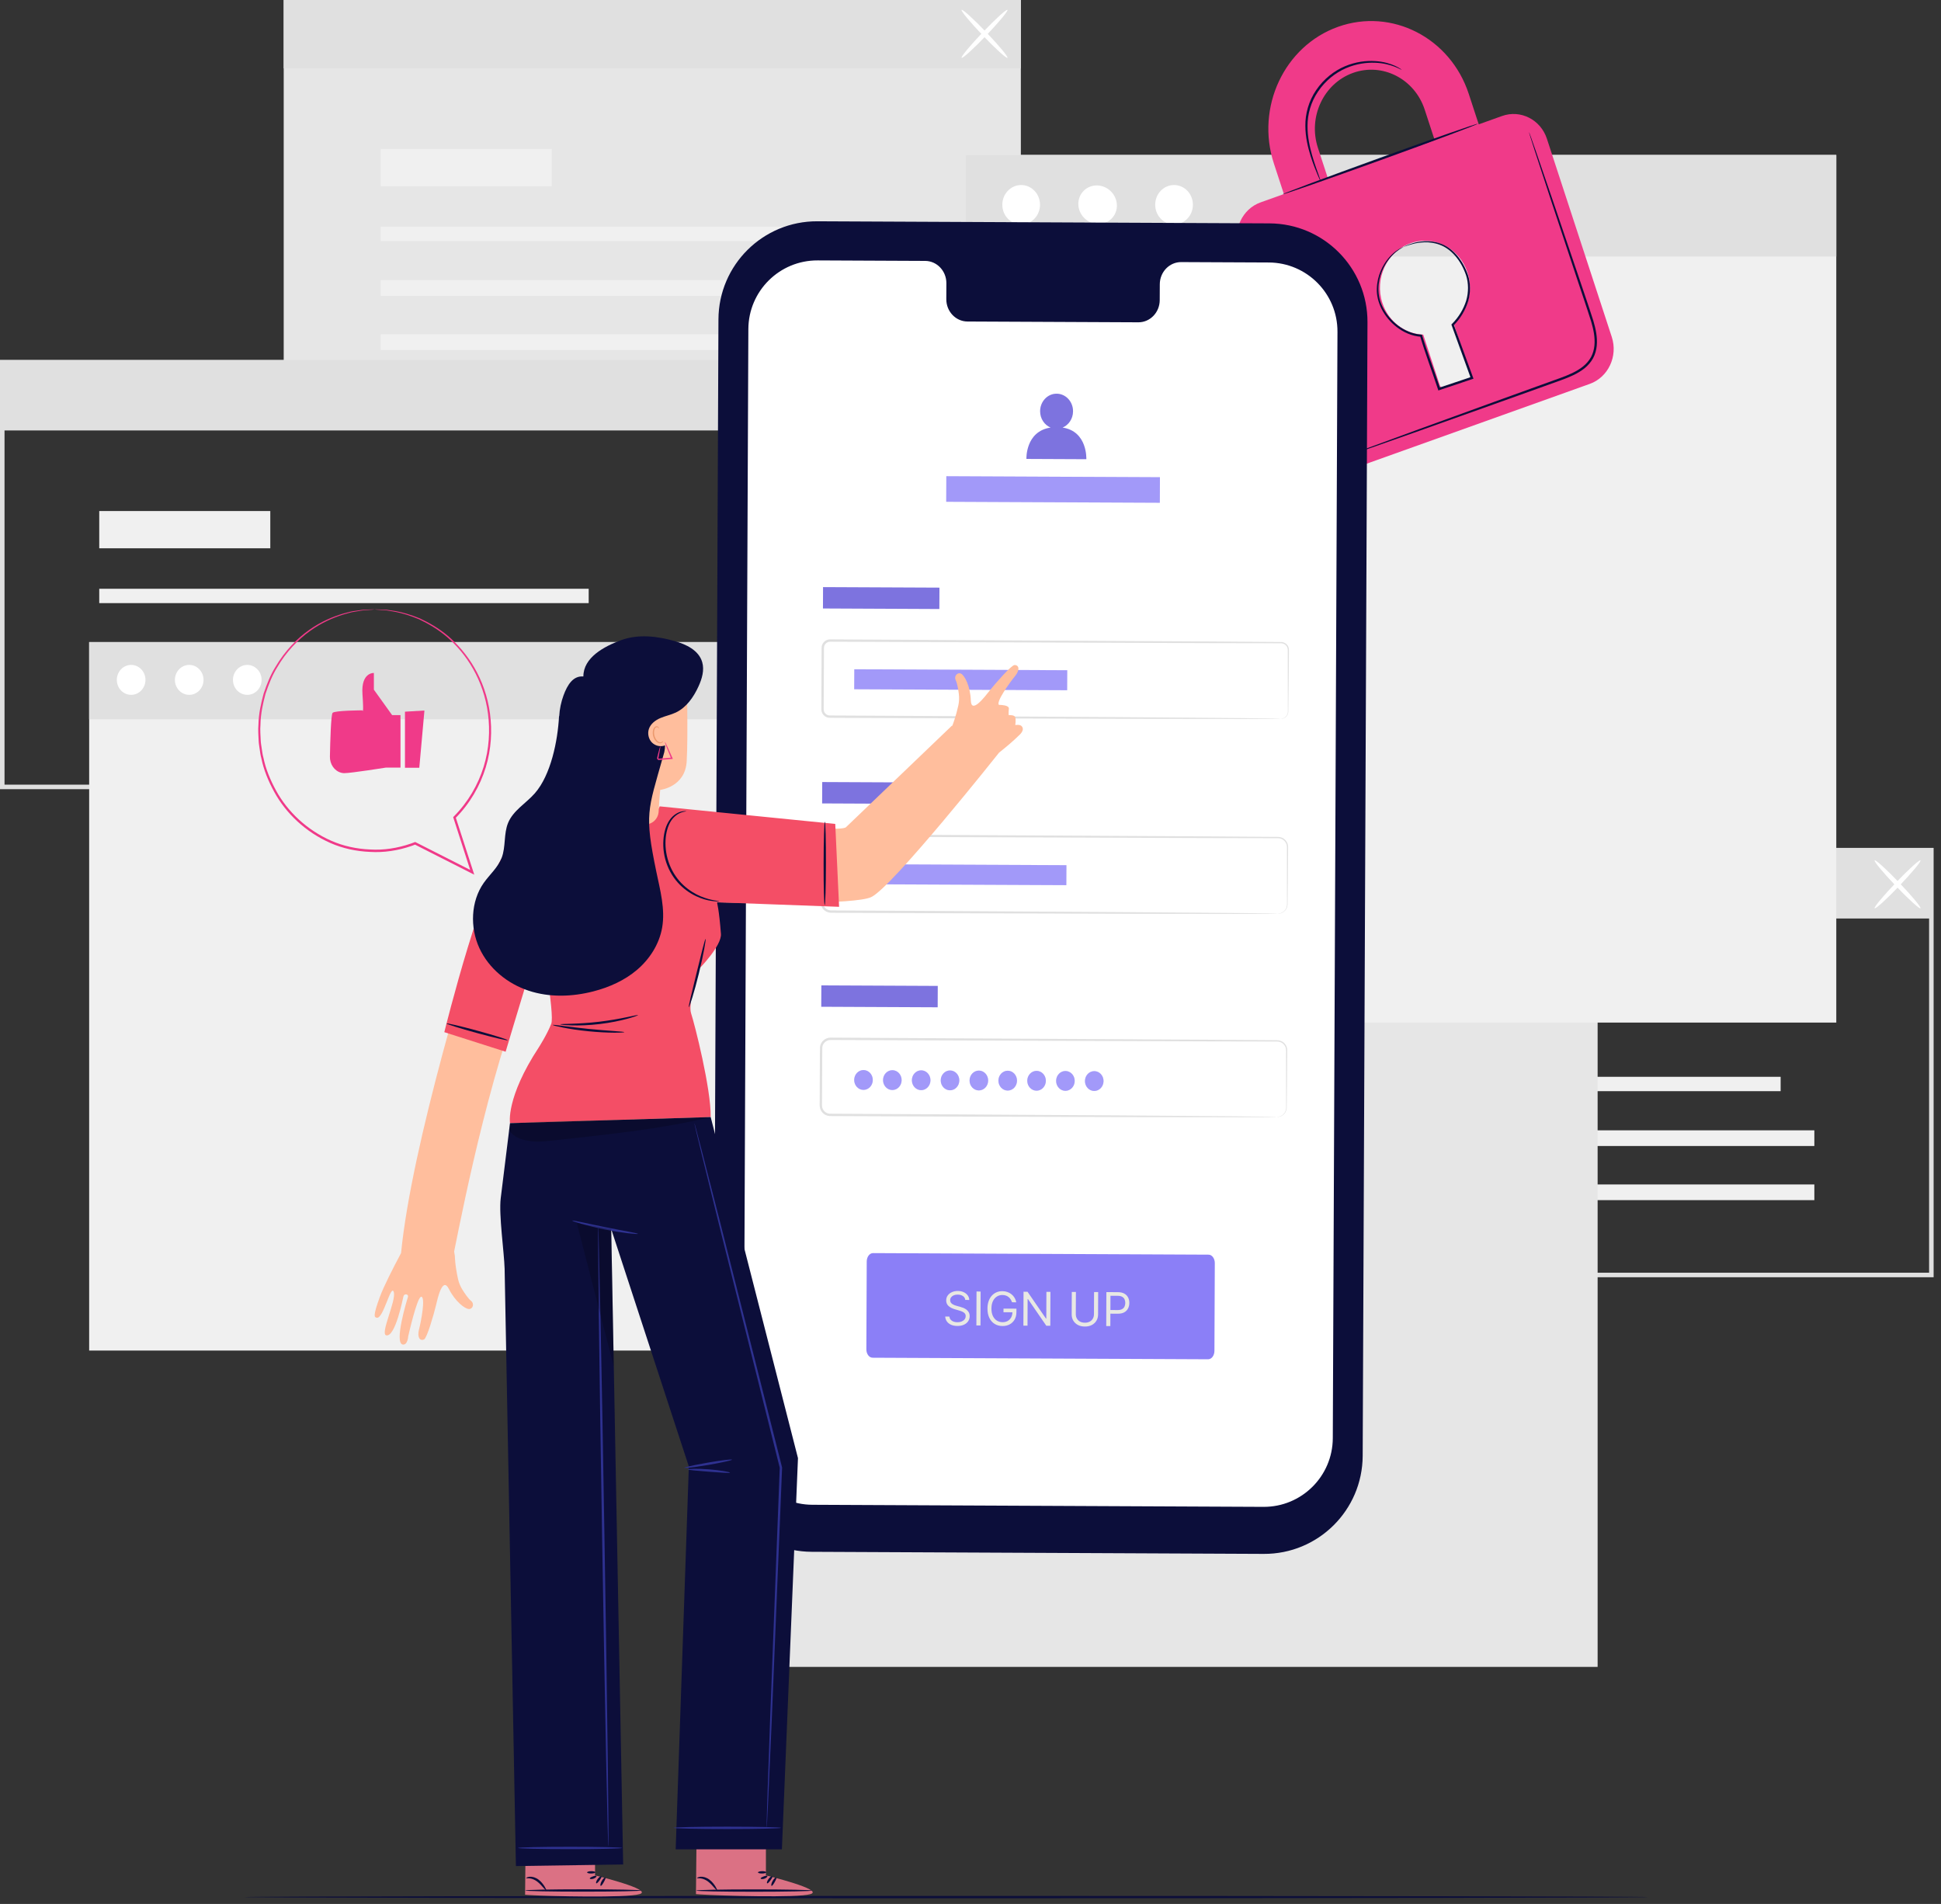 <svg width="208" height="204" viewBox="0 0 208 204" fill="none" xmlns="http://www.w3.org/2000/svg">
<rect x="0" y="0" width="208" height="204" fill="#333333" stroke="none"/>
<path d="M207.209 136.851H127.73V90.848H207.209V136.851ZM128.215 136.366H206.724V91.333H128.215V136.366Z" fill="#E0E0E0"/>
<path d="M190.816 115.376H138.367V116.915H190.816V115.376Z" fill="#F0F0F0"/>
<path d="M194.428 121.11H138.367V122.789H194.428V121.11Z" fill="#F0F0F0"/>
<path d="M194.428 126.911H138.367V128.59H194.428V126.911Z" fill="#F0F0F0"/>
<path d="M156.697 107.049H138.367V111.04H156.697V107.049Z" fill="#F0F0F0"/>
<path d="M206.966 91.09H127.973V98.414H206.966V91.09Z" fill="#E0E0E0"/>
<path d="M200.888 97.32C200.787 97.223 201.805 95.996 203.161 94.578C204.517 93.159 205.698 92.088 205.799 92.185C205.9 92.282 204.882 93.509 203.525 94.927C202.17 96.345 200.989 97.416 200.888 97.32Z" fill="white"/>
<path d="M205.8 97.32C205.699 97.416 204.518 96.345 203.162 94.927C201.804 93.509 200.787 92.281 200.888 92.185C200.989 92.089 202.169 93.16 203.526 94.578C204.882 95.996 205.901 97.223 205.8 97.32Z" fill="white"/>
<path d="M109.396 0H30.402V45.518H109.396V0Z" fill="#E6E6E6"/>
<path d="M93.243 24.286H40.795V25.825H93.243V24.286Z" fill="#F0F0F0"/>
<path d="M96.856 30.02H40.795V31.698H96.856V30.02Z" fill="#F0F0F0"/>
<path d="M96.856 35.821H40.795V37.499H96.856V35.821Z" fill="#F0F0F0"/>
<path d="M59.125 15.959H40.795V19.95H59.125V15.959Z" fill="#F0F0F0"/>
<path d="M109.396 0H30.402V7.323H109.396V0Z" fill="#E0E0E0"/>
<path d="M103.048 6.194C102.947 6.098 103.965 4.87 105.321 3.452C106.677 2.034 107.858 0.963 107.959 1.059C108.06 1.156 107.042 2.383 105.686 3.801C104.33 5.219 103.149 6.29 103.048 6.194Z" fill="white"/>
<path d="M107.96 6.194C107.859 6.291 106.678 5.22 105.322 3.802C103.965 2.384 102.947 1.156 103.048 1.06C103.149 0.963 104.33 2.035 105.686 3.453C107.043 4.87 108.061 6.098 107.96 6.194Z" fill="white"/>
<path d="M79.479 84.558H0V38.556H79.479V84.558ZM0.485 84.073H78.994V39.041H0.485V84.073Z" fill="#E0E0E0"/>
<path d="M63.084 63.084H10.635V64.622H63.084V63.084Z" fill="#F0F0F0"/>
<path d="M66.696 68.818H10.635V70.496H66.696V68.818Z" fill="#F0F0F0"/>
<path d="M66.696 74.619H10.635V76.297H66.696V74.619Z" fill="#F0F0F0"/>
<path d="M28.965 54.756H10.635V58.748H28.965V54.756Z" fill="#F0F0F0"/>
<path d="M79.236 38.798H0.242V46.122H79.236V38.798Z" fill="#E0E0E0"/>
<path d="M171.203 95.1H77.93V178.601H171.203V95.1Z" fill="#E6E6E6"/>
<path d="M82.619 68.796H9.555V144.708H82.619V68.796Z" fill="#F0F0F0"/>
<path d="M82.619 68.796H9.555V77.067H82.619V68.796Z" fill="#E0E0E0"/>
<path d="M15.588 72.847C15.588 73.733 14.901 74.45 14.054 74.45C13.206 74.45 12.52 73.733 12.52 72.847C12.52 71.961 13.206 71.243 14.054 71.243C14.901 71.243 15.588 71.961 15.588 72.847Z" fill="white"/>
<path d="M21.811 72.847C21.811 73.733 21.124 74.45 20.276 74.45C19.429 74.45 18.742 73.733 18.742 72.847C18.742 71.961 19.429 71.243 20.276 71.243C21.124 71.243 21.811 71.961 21.811 72.847Z" fill="white"/>
<path d="M28.033 72.847C28.033 73.733 27.346 74.45 26.499 74.45C25.652 74.45 24.965 73.733 24.965 72.847C24.965 71.961 25.652 71.243 26.499 71.243C27.346 71.243 28.033 71.961 28.033 72.847Z" fill="white"/>
<path d="M196.779 16.603H103.506V109.565H196.779V16.603Z" fill="#F0F0F0"/>
<path d="M196.779 16.603H103.506V27.492H196.779V16.603Z" fill="#E0E0E0"/>
<path d="M111.449 21.936C111.449 23.102 110.545 24.047 109.429 24.047C108.314 24.047 107.41 23.102 107.41 21.936C107.41 20.77 108.314 19.825 109.429 19.825C110.544 19.825 111.449 20.77 111.449 21.936Z" fill="white"/>
<path d="M119.05 20.508C119.874 21.333 119.903 22.64 119.115 23.428C118.326 24.217 117.018 24.188 116.194 23.364C115.37 22.539 115.341 21.232 116.129 20.443C116.918 19.654 118.225 19.683 119.05 20.508Z" fill="white"/>
<path d="M127.832 21.936C127.832 23.102 126.928 24.047 125.812 24.047C124.697 24.047 123.793 23.102 123.793 21.936C123.793 20.77 124.697 19.825 125.812 19.825C126.928 19.825 127.832 20.77 127.832 21.936Z" fill="white"/>
<path d="M176.629 203.265C176.629 203.335 142.949 203.392 101.412 203.392C59.861 203.392 26.188 203.335 26.188 203.265C26.188 203.196 59.86 203.139 101.412 203.139C142.949 203.139 176.629 203.196 176.629 203.265Z" fill="#0C0E3A"/>
<path d="M160.962 12.429L158.463 13.323L157.394 10.059C155.423 4.039 149.132 0.818 143.378 2.876C137.621 4.936 134.543 11.508 136.514 17.529L137.583 20.792L135.075 21.689C133.125 22.387 132.07 24.634 132.738 26.675L139.691 47.915C140.369 49.986 142.522 51.091 144.472 50.393L170.36 41.133C172.342 40.424 173.398 38.171 172.719 36.1L165.766 14.86C165.097 12.819 162.943 11.72 160.962 12.429ZM141.231 15.841C140.15 12.541 141.836 8.939 144.993 7.809C148.147 6.681 151.592 8.448 152.673 11.747L153.741 15.012L142.299 19.104L141.231 15.841ZM155.786 34.685L157.562 40.11C157.636 40.339 157.505 40.573 157.284 40.653L154.799 41.541C154.609 41.609 154.366 41.509 154.291 41.279L152.515 35.855C150.591 35.774 148.805 34.499 148.137 32.458C147.278 29.835 148.622 26.966 151.139 26.066C153.656 25.165 156.398 26.572 157.257 29.196C157.925 31.236 157.261 33.389 155.786 34.685Z" fill="#F03A89"/>
<path d="M158.353 13.264C158.377 13.33 153.721 15.073 147.955 17.157C142.188 19.241 137.495 20.878 137.471 20.812C137.447 20.747 142.102 19.004 147.87 16.919C153.635 14.836 158.33 13.199 158.353 13.264Z" fill="#0C0E3A"/>
<path d="M163.85 14.158C163.855 14.157 163.874 14.2 163.906 14.285C163.943 14.384 163.989 14.509 164.047 14.665C164.172 15.019 164.345 15.511 164.565 16.136C165.011 17.434 165.645 19.281 166.426 21.557C167.205 23.855 168.13 26.582 169.156 29.609C169.662 31.128 170.216 32.707 170.747 34.375C170.992 35.213 171.196 36.109 171.111 37.036C171.068 37.497 170.942 37.96 170.718 38.379C170.49 38.795 170.171 39.161 169.802 39.46C169.056 40.056 168.183 40.404 167.34 40.716C166.494 41.02 165.659 41.32 164.84 41.615C163.2 42.201 161.619 42.767 160.112 43.307C157.101 44.379 154.388 45.345 152.102 46.159C149.832 46.957 147.99 47.605 146.695 48.061C146.069 48.275 145.575 48.444 145.221 48.566C145.063 48.617 144.936 48.658 144.836 48.691C144.748 48.718 144.703 48.73 144.701 48.725C144.7 48.721 144.742 48.702 144.827 48.667C144.925 48.628 145.049 48.579 145.204 48.518C145.555 48.386 146.043 48.201 146.662 47.968C147.95 47.494 149.784 46.821 152.043 45.991C154.322 45.162 157.029 44.179 160.034 43.088C161.539 42.544 163.119 41.974 164.756 41.382C165.575 41.087 166.408 40.786 167.254 40.481C168.09 40.171 168.94 39.827 169.643 39.263C169.992 38.982 170.286 38.642 170.497 38.259C170.704 37.873 170.82 37.446 170.861 37.013C170.943 36.141 170.751 35.27 170.51 34.445C169.988 32.794 169.434 31.201 168.935 29.683C167.929 26.651 167.022 23.917 166.257 21.614C165.509 19.328 164.9 17.472 164.473 16.168C164.271 15.537 164.113 15.039 164 14.682C163.951 14.523 163.913 14.395 163.883 14.294C163.857 14.205 163.846 14.159 163.85 14.158Z" fill="#0C0E3A"/>
<path d="M150.196 7.469C150.183 7.491 149.938 7.339 149.462 7.147C148.984 6.965 148.261 6.752 147.344 6.723C146.434 6.689 145.326 6.83 144.22 7.313C143.118 7.79 142.033 8.637 141.256 9.79C140.463 10.939 140.116 12.268 140.116 13.473C140.106 14.684 140.363 15.762 140.61 16.647C140.865 17.532 141.127 18.235 141.299 18.723C141.473 19.211 141.567 19.482 141.55 19.489C141.535 19.495 141.41 19.236 141.207 18.759C141.007 18.281 140.719 17.586 140.439 16.698C140.167 15.811 139.886 14.719 139.883 13.472C139.87 12.231 140.225 10.837 141.046 9.648C141.852 8.453 142.982 7.582 144.128 7.099C145.278 6.611 146.42 6.486 147.353 6.544C148.292 6.596 149.026 6.842 149.5 7.056C149.735 7.171 149.915 7.265 150.028 7.344C150.143 7.42 150.201 7.462 150.196 7.469Z" fill="#0C0E3A"/>
<path d="M150.414 26.449C150.411 26.442 150.495 26.401 150.66 26.326C150.824 26.25 151.074 26.153 151.409 26.057C151.741 25.953 152.167 25.877 152.669 25.848C153.17 25.823 153.76 25.875 154.371 26.102C155.61 26.537 156.752 27.804 157.313 29.483C157.583 30.33 157.606 31.315 157.335 32.267C157.046 33.215 156.515 34.125 155.749 34.889L155.781 34.761C156.425 36.529 157.127 38.453 157.857 40.455L157.901 40.576L157.778 40.617C157.427 40.735 157.049 40.862 156.67 40.989C155.852 41.263 155.047 41.532 154.256 41.797L154.137 41.837L154.098 41.717C153.433 39.706 152.705 37.81 152.176 35.998L152.281 36.081C151.288 36.014 150.396 35.597 149.685 35.054C148.972 34.506 148.425 33.825 148.056 33.108C147.694 32.389 147.512 31.627 147.542 30.924C147.56 30.221 147.722 29.585 147.949 29.049C148.402 27.968 149.076 27.288 149.576 26.917C150.084 26.545 150.414 26.449 150.414 26.449C150.426 26.471 150.106 26.592 149.621 26.976C149.145 27.359 148.502 28.04 148.079 29.102C147.656 30.139 147.473 31.629 148.229 33.02C148.591 33.707 149.125 34.36 149.815 34.883C150.503 35.401 151.36 35.792 152.293 35.849L152.375 35.854L152.398 35.932C152.933 37.731 153.665 39.619 154.335 41.639L154.176 41.559C154.966 41.294 155.772 41.023 156.589 40.749C156.969 40.622 157.346 40.496 157.698 40.378L157.619 40.54C156.894 38.537 156.197 36.611 155.557 34.842L155.531 34.77L155.589 34.713C156.314 33.996 156.843 33.106 157.121 32.204C157.386 31.294 157.371 30.358 157.119 29.541C156.589 27.912 155.499 26.673 154.317 26.238C153.734 26.01 153.162 25.948 152.672 25.961C152.18 25.979 151.759 26.041 151.427 26.133C150.762 26.304 150.423 26.47 150.414 26.449Z" fill="#0C0E3A"/>
<path d="M135.426 166.494L86.981 166.27C81.154 166.243 76.452 161.499 76.477 155.672L76.99 34.218C77.015 28.388 81.762 23.683 87.592 23.71L136.037 23.934C141.864 23.961 146.566 28.705 146.541 34.531L146.027 155.985C146.003 161.815 141.256 166.521 135.426 166.494Z" fill="#0C0E3A"/>
<path d="M135.969 28.125L126.576 28.082C125.316 28.076 124.291 29.14 124.285 30.456L124.277 32.16C124.272 33.477 123.246 34.539 121.987 34.534L103.678 34.449C102.419 34.444 101.402 33.371 101.407 32.054L101.415 30.35C101.42 29.034 100.403 27.961 99.144 27.955L95.84 27.94L87.619 27.902C83.537 27.883 80.212 31.178 80.195 35.261L79.693 153.809C79.676 157.89 82.969 161.212 87.05 161.231L135.399 161.454C139.481 161.473 142.806 158.178 142.824 154.095L143.325 35.547C143.342 31.467 140.049 28.145 135.969 28.125Z" fill="white"/>
<path d="M129.462 145.641L93.51 145.475C93.138 145.473 92.837 145.068 92.84 144.57L92.88 135.164C92.882 134.666 93.185 134.264 93.557 134.265L129.51 134.432C129.882 134.434 130.182 134.839 130.18 135.337L130.14 144.742C130.138 145.24 129.835 145.643 129.462 145.641Z" fill="#8B7FF7"/>
<path d="M103.441 139.284C103.42 139.104 103.335 138.964 103.183 138.864C103.032 138.764 102.847 138.713 102.627 138.712C102.466 138.711 102.325 138.737 102.204 138.788C102.084 138.84 101.99 138.911 101.922 139.002C101.856 139.093 101.822 139.196 101.821 139.312C101.821 139.409 101.844 139.493 101.89 139.563C101.937 139.631 101.997 139.689 102.07 139.736C102.143 139.781 102.22 139.819 102.3 139.849C102.381 139.877 102.455 139.901 102.522 139.919L102.891 140.02C102.986 140.045 103.091 140.08 103.207 140.124C103.324 140.169 103.435 140.229 103.541 140.305C103.649 140.38 103.737 140.477 103.806 140.594C103.876 140.712 103.91 140.856 103.909 141.026C103.909 141.223 103.856 141.4 103.753 141.558C103.65 141.716 103.501 141.842 103.304 141.934C103.108 142.027 102.87 142.072 102.591 142.071C102.331 142.07 102.105 142.027 101.915 141.942C101.726 141.857 101.577 141.739 101.469 141.588C101.362 141.438 101.302 141.263 101.289 141.064L101.743 141.066C101.754 141.203 101.8 141.317 101.88 141.407C101.961 141.497 102.064 141.563 102.188 141.608C102.314 141.651 102.448 141.673 102.593 141.673C102.761 141.674 102.912 141.648 103.046 141.594C103.18 141.539 103.286 141.462 103.365 141.365C103.443 141.265 103.483 141.15 103.483 141.017C103.484 140.896 103.451 140.798 103.383 140.722C103.316 140.646 103.228 140.584 103.118 140.536C103.008 140.488 102.889 140.446 102.761 140.41L102.315 140.28C102.031 140.197 101.806 140.08 101.641 139.927C101.476 139.775 101.394 139.576 101.395 139.331C101.396 139.128 101.452 138.95 101.563 138.799C101.674 138.647 101.824 138.53 102.012 138.446C102.2 138.362 102.41 138.32 102.642 138.321C102.877 138.322 103.085 138.365 103.267 138.45C103.449 138.534 103.593 138.648 103.699 138.793C103.806 138.938 103.862 139.102 103.867 139.286L103.441 139.284ZM105.085 138.382L105.07 142.019L104.629 142.017L104.645 138.38L105.085 138.382ZM108.449 139.534C108.41 139.414 108.359 139.307 108.296 139.212C108.233 139.116 108.158 139.034 108.071 138.966C107.985 138.898 107.887 138.846 107.777 138.81C107.667 138.774 107.546 138.756 107.415 138.755C107.2 138.754 107.004 138.809 106.827 138.919C106.65 139.03 106.509 139.193 106.404 139.409C106.299 139.626 106.246 139.891 106.244 140.206C106.243 140.521 106.294 140.787 106.399 141.004C106.503 141.221 106.645 141.386 106.825 141.498C107.004 141.61 107.206 141.666 107.431 141.667C107.64 141.668 107.823 141.625 107.982 141.537C108.142 141.447 108.267 141.321 108.357 141.158C108.447 140.994 108.493 140.801 108.494 140.578L108.629 140.607L107.535 140.602L107.537 140.212L108.922 140.218L108.92 140.609C108.919 140.908 108.854 141.168 108.725 141.389C108.597 141.61 108.422 141.781 108.197 141.902C107.974 142.021 107.718 142.081 107.43 142.079C107.108 142.078 106.825 142.001 106.582 141.848C106.34 141.695 106.151 141.479 106.016 141.199C105.883 140.919 105.816 140.587 105.818 140.204C105.819 139.916 105.859 139.658 105.937 139.429C106.016 139.198 106.127 139.002 106.269 138.841C106.412 138.679 106.581 138.556 106.775 138.47C106.97 138.385 107.184 138.342 107.417 138.343C107.609 138.344 107.787 138.374 107.953 138.433C108.119 138.49 108.268 138.572 108.397 138.678C108.528 138.783 108.637 138.908 108.724 139.054C108.811 139.199 108.871 139.36 108.903 139.536L108.449 139.534ZM112.567 138.417L112.552 142.053L112.126 142.051L110.156 139.187L110.121 139.187L110.109 142.042L109.668 142.04L109.684 138.403L110.11 138.405L112.086 141.277L112.122 141.277L112.134 138.415L112.567 138.417ZM117.241 138.438L117.681 138.44L117.671 140.848C117.67 141.097 117.61 141.318 117.492 141.513C117.376 141.707 117.211 141.859 116.999 141.971C116.786 142.081 116.537 142.135 116.252 142.134C115.967 142.133 115.719 142.076 115.507 141.964C115.296 141.85 115.132 141.696 115.015 141.502C114.9 141.306 114.843 141.084 114.844 140.835L114.854 138.427L115.295 138.429L115.285 140.801C115.284 140.979 115.322 141.137 115.4 141.276C115.478 141.414 115.588 141.523 115.732 141.603C115.878 141.681 116.052 141.721 116.254 141.722C116.456 141.723 116.63 141.685 116.776 141.607C116.922 141.529 117.034 141.421 117.112 141.284C117.19 141.146 117.23 140.988 117.231 140.81L117.241 138.438ZM118.545 142.081L118.56 138.444L119.789 138.45C120.074 138.451 120.307 138.504 120.488 138.608C120.67 138.71 120.804 138.849 120.891 139.023C120.978 139.198 121.021 139.392 121.02 139.606C121.019 139.82 120.975 140.015 120.886 140.19C120.799 140.365 120.665 140.504 120.483 140.607C120.302 140.709 120.069 140.76 119.786 140.758L118.906 140.754L118.907 140.364L119.774 140.368C119.969 140.368 120.126 140.335 120.245 140.268C120.364 140.202 120.45 140.111 120.503 139.996C120.558 139.88 120.586 139.75 120.587 139.604C120.587 139.459 120.561 139.328 120.507 139.213C120.454 139.098 120.368 139.008 120.249 138.942C120.129 138.875 119.971 138.841 119.773 138.841L118.999 138.837L118.985 142.083L118.545 142.081Z" fill="#E8E8E3"/>
<path d="M100.673 62.964L88.199 62.907L88.189 65.195L100.662 65.253L100.673 62.964Z" fill="#8B7FF7"/>
<path opacity="0.1" d="M100.673 62.964L88.199 62.907L88.189 65.195L100.662 65.253L100.673 62.964Z" fill="black"/>
<path d="M137.253 77.009C137.251 77 137.357 77.015 137.537 76.942C137.708 76.876 137.976 76.669 138.007 76.29C138.006 75.516 138.003 74.392 138.001 72.948C138.001 72.221 138 71.415 138 70.532C138 70.311 138 70.085 138 69.855C138.006 69.619 138.006 69.401 137.864 69.22C137.737 69.04 137.518 68.925 137.29 68.924C137.042 68.923 136.788 68.923 136.531 68.922C134.467 68.919 132.119 68.914 129.525 68.909C119.134 68.87 104.795 68.817 88.957 68.758C88.748 68.757 88.543 68.859 88.422 69.029C88.287 69.2 88.293 69.403 88.296 69.663C88.294 70.155 88.292 70.645 88.29 71.135C88.285 72.113 88.281 73.085 88.277 74.049C88.275 74.531 88.273 75.011 88.27 75.49C88.278 75.72 88.248 75.994 88.291 76.172C88.339 76.367 88.486 76.532 88.669 76.609C88.765 76.648 88.854 76.662 88.97 76.661L89.325 76.663L90.032 76.666C90.503 76.668 90.972 76.671 91.439 76.673C95.175 76.693 98.778 76.713 102.211 76.731C109.074 76.772 115.255 76.81 120.449 76.841C125.634 76.882 129.833 76.916 132.745 76.939C134.189 76.956 135.314 76.969 136.088 76.978C136.463 76.985 136.752 76.99 136.957 76.994C137.152 77 137.253 77.009 137.253 77.009C137.253 77.009 137.152 77.018 136.956 77.02C136.751 77.022 136.463 77.025 136.087 77.029C135.313 77.031 134.188 77.034 132.744 77.037C129.831 77.034 125.633 77.028 120.448 77.021C115.254 77.004 109.072 76.985 102.209 76.964C98.777 76.95 95.173 76.936 91.438 76.922C90.971 76.92 90.502 76.918 90.031 76.916L89.323 76.913L88.968 76.911C88.847 76.914 88.696 76.895 88.572 76.841C88.318 76.734 88.116 76.507 88.048 76.237C88.01 76.099 88.019 75.961 88.018 75.849L88.02 75.49C88.022 75.011 88.023 74.531 88.025 74.049C88.029 73.084 88.033 72.112 88.037 71.135C88.039 70.646 88.041 70.155 88.043 69.663C88.047 69.537 88.036 69.426 88.055 69.275C88.077 69.133 88.132 68.996 88.218 68.881C88.384 68.647 88.67 68.503 88.957 68.507C104.795 68.594 119.134 68.674 129.525 68.731C132.12 68.75 134.467 68.767 136.531 68.782C136.788 68.784 137.042 68.786 137.29 68.788C137.562 68.79 137.821 68.93 137.969 69.144C138.135 69.353 138.134 69.639 138.124 69.856C138.122 70.087 138.121 70.312 138.119 70.533C138.111 71.415 138.104 72.222 138.098 72.949C138.08 74.394 138.066 75.52 138.056 76.294C138.014 76.698 137.724 76.906 137.545 76.967C137.357 77.034 137.253 77.009 137.253 77.009Z" fill="#E0E0E0"/>
<path d="M114.366 71.815L91.549 71.71L91.539 73.849L114.356 73.954L114.366 71.815Z" fill="#8B7FF7"/>
<path opacity="0.2" d="M114.366 71.815L91.549 71.71L91.539 73.849L114.356 73.954L114.366 71.815Z" fill="white"/>
<path d="M100.585 83.851L88.111 83.794L88.101 86.082L100.574 86.14L100.585 83.851Z" fill="#8B7FF7"/>
<path opacity="0.1" d="M100.585 83.851L88.111 83.794L88.101 86.082L100.574 86.14L100.585 83.851Z" fill="black"/>
<path d="M136.931 97.895C136.93 97.886 137.033 97.896 137.219 97.841C137.395 97.783 137.679 97.638 137.833 97.291C137.916 97.121 137.925 96.913 137.917 96.676C137.916 96.441 137.915 96.184 137.914 95.906C137.913 95.347 137.912 94.705 137.911 93.983C137.911 93.259 137.91 92.455 137.91 91.575C137.91 91.355 137.91 91.13 137.91 90.901C137.921 90.669 137.893 90.454 137.768 90.261C137.652 90.071 137.462 89.92 137.241 89.853C137.024 89.784 136.765 89.821 136.508 89.811C134.452 89.807 132.112 89.802 129.526 89.797C119.171 89.759 104.881 89.706 89.098 89.647C88.66 89.637 88.255 89.994 88.213 90.428C88.198 90.889 88.205 91.399 88.2 91.88C88.196 92.854 88.191 93.823 88.188 94.784C88.186 95.264 88.183 95.744 88.181 96.22C88.189 96.459 88.156 96.707 88.212 96.897C88.267 97.098 88.395 97.277 88.566 97.395C88.744 97.514 88.936 97.559 89.169 97.55L89.875 97.553C90.344 97.556 90.812 97.558 91.277 97.561C95 97.58 98.591 97.599 102.011 97.617C108.85 97.659 115.01 97.697 120.186 97.728C125.353 97.769 129.536 97.802 132.439 97.825C133.878 97.842 134.999 97.855 135.77 97.864C136.144 97.871 136.432 97.877 136.636 97.881C136.831 97.886 136.931 97.895 136.931 97.895C136.931 97.895 136.831 97.903 136.636 97.906C136.432 97.908 136.144 97.911 135.77 97.915C134.999 97.917 133.878 97.92 132.438 97.924C129.536 97.92 125.352 97.914 120.185 97.907C115.009 97.891 108.849 97.872 102.01 97.851C98.589 97.837 94.998 97.823 91.276 97.808C90.811 97.806 90.344 97.805 89.874 97.803L89.168 97.8C88.931 97.812 88.64 97.755 88.425 97.602C88.206 97.451 88.042 97.222 87.971 96.964C87.898 96.692 87.942 96.456 87.931 96.219C87.933 95.743 87.934 95.263 87.936 94.783C87.94 93.822 87.945 92.853 87.948 91.878C87.954 91.385 87.944 90.916 87.962 90.398C88.016 89.839 88.537 89.38 89.099 89.394C104.882 89.481 119.172 89.561 129.526 89.618C132.112 89.637 134.451 89.654 136.508 89.669C136.762 89.683 137.019 89.641 137.281 89.722C137.535 89.801 137.749 89.975 137.879 90.192C138.019 90.405 138.049 90.677 138.035 90.901C138.033 91.13 138.031 91.355 138.029 91.576C138.022 92.455 138.014 93.259 138.008 93.984C138 94.706 137.994 95.348 137.988 95.906C137.985 96.184 137.982 96.441 137.979 96.676C137.984 96.908 137.97 97.137 137.879 97.312C137.708 97.673 137.409 97.814 137.225 97.866C137.033 97.914 136.931 97.895 136.931 97.895Z" fill="#E0E0E0"/>
<path d="M100.491 105.638L88.018 105.58L88.007 107.869L100.481 107.927L100.491 105.638Z" fill="#8B7FF7"/>
<path opacity="0.1" d="M100.491 105.638L88.018 105.58L88.007 107.869L100.481 107.927L100.491 105.638Z" fill="black"/>
<path d="M136.839 119.679C136.839 119.671 136.942 119.68 137.127 119.626C137.303 119.568 137.587 119.422 137.741 119.076C137.824 118.905 137.833 118.698 137.825 118.461C137.824 118.225 137.823 117.968 137.822 117.69C137.821 117.132 137.82 116.489 137.819 115.767C137.819 115.043 137.819 114.239 137.818 113.359C137.818 113.139 137.819 112.914 137.819 112.684C137.829 112.452 137.801 112.238 137.677 112.045C137.56 111.854 137.371 111.704 137.15 111.636C136.933 111.567 136.673 111.605 136.416 111.594C134.36 111.59 132.02 111.585 129.434 111.58C119.079 111.542 104.79 111.489 89.007 111.431C88.568 111.42 88.163 111.777 88.121 112.211C88.107 112.672 88.114 113.182 88.109 113.663C88.105 114.638 88.1 115.606 88.097 116.567C88.095 117.048 88.092 117.526 88.09 118.004C88.099 118.241 88.064 118.49 88.12 118.681C88.175 118.882 88.303 119.061 88.474 119.178C88.652 119.298 88.845 119.342 89.078 119.333L89.784 119.337C90.253 119.339 90.72 119.341 91.186 119.344C94.908 119.364 98.499 119.383 101.919 119.401C108.759 119.443 114.918 119.48 120.095 119.512C125.261 119.552 129.445 119.585 132.347 119.608C133.787 119.625 134.908 119.639 135.679 119.647C136.053 119.655 136.341 119.66 136.545 119.664C136.739 119.671 136.839 119.679 136.839 119.679C136.839 119.679 136.739 119.688 136.544 119.691C136.34 119.693 136.052 119.695 135.678 119.699C134.907 119.701 133.786 119.704 132.346 119.708C129.444 119.704 125.261 119.698 120.093 119.692C114.917 119.676 108.757 119.656 101.918 119.635C98.497 119.621 94.906 119.607 91.184 119.593C90.719 119.591 90.251 119.588 89.782 119.586L89.076 119.583C88.839 119.596 88.548 119.538 88.333 119.386C88.114 119.235 87.95 119.006 87.879 118.748C87.807 118.476 87.85 118.239 87.839 118.003C87.841 117.526 87.843 117.047 87.845 116.567C87.849 115.606 87.853 114.637 87.856 113.663C87.862 113.169 87.853 112.701 87.871 112.182C87.924 111.624 88.445 111.164 89.008 111.179C104.791 111.266 119.08 111.345 129.435 111.402C132.02 111.421 134.36 111.438 136.417 111.453C136.67 111.466 136.927 111.426 137.189 111.506C137.443 111.585 137.657 111.759 137.788 111.977C137.927 112.19 137.957 112.462 137.943 112.686C137.941 112.915 137.939 113.14 137.937 113.36C137.93 114.24 137.923 115.044 137.917 115.768C137.909 116.49 137.902 117.133 137.897 117.691C137.893 117.968 137.89 118.226 137.887 118.461C137.891 118.693 137.877 118.922 137.787 119.097C137.616 119.457 137.316 119.599 137.133 119.65C136.942 119.697 136.839 119.679 136.839 119.679Z" fill="#E0E0E0"/>
<path d="M114.279 92.702L91.461 92.597L91.451 94.737L114.269 94.841L114.279 92.702Z" fill="#8B7FF7"/>
<path opacity="0.2" d="M114.279 92.702L91.461 92.597L91.451 94.737L114.269 94.841L114.279 92.702Z" fill="white"/>
<path d="M93.53 115.72C93.528 116.308 93.079 116.782 92.528 116.779C91.977 116.777 91.533 116.298 91.535 115.711C91.538 115.124 91.986 114.649 92.537 114.652C93.088 114.654 93.532 115.132 93.53 115.72Z" fill="#8B7FF7"/>
<path d="M96.622 115.735C96.62 116.322 96.171 116.796 95.62 116.794C95.069 116.792 94.624 116.313 94.627 115.726C94.629 115.138 95.078 114.664 95.629 114.666C96.18 114.668 96.624 115.147 96.622 115.735Z" fill="#8B7FF7"/>
<path d="M99.712 115.749C99.709 116.336 99.261 116.811 98.71 116.808C98.159 116.806 97.714 116.327 97.717 115.74C97.719 115.152 98.168 114.678 98.719 114.68C99.269 114.683 99.714 115.161 99.712 115.749Z" fill="#8B7FF7"/>
<path d="M102.803 115.763C102.801 116.35 102.352 116.825 101.801 116.822C101.25 116.82 100.806 116.342 100.809 115.754C100.811 115.166 101.26 114.692 101.811 114.694C102.361 114.697 102.806 115.175 102.803 115.763Z" fill="#8B7FF7"/>
<path d="M105.894 115.777C105.891 116.365 105.443 116.839 104.892 116.836C104.341 116.834 103.896 116.356 103.898 115.768C103.901 115.18 104.35 114.706 104.901 114.708C105.452 114.711 105.896 115.19 105.894 115.777Z" fill="#8B7FF7"/>
<path d="M108.985 115.791C108.983 116.379 108.534 116.854 107.983 116.851C107.432 116.848 106.988 116.37 106.99 115.783C106.993 115.195 107.441 114.721 107.992 114.723C108.543 114.725 108.988 115.204 108.985 115.791Z" fill="#8B7FF7"/>
<path d="M112.077 115.806C112.074 116.393 111.625 116.868 111.075 116.865C110.524 116.862 110.08 116.384 110.082 115.797C110.084 115.209 110.533 114.735 111.084 114.737C111.634 114.74 112.079 115.218 112.077 115.806Z" fill="#8B7FF7"/>
<path d="M115.168 115.82C115.166 116.407 114.717 116.882 114.167 116.879C113.616 116.877 113.171 116.399 113.174 115.811C113.176 115.224 113.625 114.749 114.175 114.752C114.726 114.754 115.171 115.232 115.168 115.82Z" fill="#8B7FF7"/>
<path d="M118.259 115.835C118.256 116.422 117.808 116.896 117.257 116.894C116.706 116.892 116.261 116.413 116.264 115.825C116.267 115.238 116.715 114.764 117.266 114.766C117.817 114.768 118.261 115.247 118.259 115.835Z" fill="#8B7FF7"/>
<g opacity="0.2">
<path d="M93.53 115.72C93.528 116.308 93.079 116.782 92.528 116.779C91.977 116.777 91.533 116.298 91.535 115.711C91.538 115.124 91.986 114.649 92.537 114.652C93.088 114.654 93.532 115.132 93.53 115.72Z" fill="white"/>
<path d="M96.622 115.735C96.62 116.322 96.171 116.796 95.62 116.794C95.069 116.792 94.624 116.313 94.627 115.726C94.629 115.138 95.078 114.664 95.629 114.666C96.18 114.668 96.624 115.147 96.622 115.735Z" fill="white"/>
<path d="M99.712 115.749C99.709 116.336 99.261 116.811 98.71 116.808C98.159 116.806 97.714 116.327 97.717 115.74C97.719 115.152 98.168 114.678 98.719 114.68C99.269 114.683 99.714 115.161 99.712 115.749Z" fill="white"/>
<path d="M102.803 115.763C102.801 116.35 102.352 116.825 101.801 116.822C101.25 116.82 100.806 116.342 100.809 115.754C100.811 115.166 101.26 114.692 101.811 114.694C102.361 114.697 102.806 115.175 102.803 115.763Z" fill="white"/>
<path d="M105.894 115.777C105.891 116.365 105.443 116.839 104.892 116.836C104.341 116.834 103.896 116.356 103.898 115.768C103.901 115.18 104.35 114.706 104.901 114.708C105.452 114.711 105.896 115.19 105.894 115.777Z" fill="white"/>
<path d="M108.985 115.791C108.983 116.379 108.534 116.854 107.983 116.851C107.432 116.848 106.988 116.37 106.99 115.783C106.993 115.195 107.441 114.721 107.992 114.723C108.543 114.725 108.988 115.204 108.985 115.791Z" fill="white"/>
<path d="M112.077 115.806C112.074 116.393 111.625 116.868 111.075 116.865C110.524 116.862 110.08 116.384 110.082 115.797C110.084 115.209 110.533 114.735 111.084 114.737C111.634 114.74 112.079 115.218 112.077 115.806Z" fill="white"/>
<path d="M115.168 115.82C115.166 116.407 114.717 116.882 114.167 116.879C113.616 116.877 113.171 116.399 113.174 115.811C113.176 115.224 113.625 114.749 114.175 114.752C114.726 114.754 115.171 115.232 115.168 115.82Z" fill="white"/>
<path d="M118.259 115.835C118.256 116.422 117.808 116.896 117.257 116.894C116.706 116.892 116.261 116.413 116.264 115.825C116.267 115.238 116.715 114.764 117.266 114.766C117.817 114.768 118.261 115.247 118.259 115.835Z" fill="white"/>
</g>
<path d="M113.867 45.812C114.52 45.538 114.985 44.865 114.988 44.072C114.993 43.033 114.207 42.188 113.232 42.183C112.258 42.178 111.465 43.017 111.461 44.056C111.457 44.856 111.925 45.538 112.585 45.812C109.87 46.221 109.993 49.172 109.993 49.172L116.412 49.201C116.412 49.201 116.558 46.219 113.867 45.812Z" fill="#8B7FF7"/>
<path opacity="0.1" d="M113.867 45.812C114.52 45.538 114.985 44.865 114.988 44.072C114.993 43.033 114.207 42.188 113.232 42.183C112.258 42.178 111.465 43.017 111.461 44.056C111.457 44.856 111.925 45.538 112.585 45.812C109.87 46.221 109.993 49.172 109.993 49.172L116.412 49.201C116.412 49.201 116.558 46.219 113.867 45.812Z" fill="black"/>
<path d="M124.3 51.131L101.41 51.026L101.398 53.763L124.288 53.868L124.3 51.131Z" fill="#8B7FF7"/>
<path opacity="0.2" d="M124.3 51.131L101.41 51.026L101.398 53.763L124.288 53.868L124.3 51.131Z" fill="white"/>
<path d="M40.152 65.296C40.152 65.301 40.075 65.309 39.927 65.322C39.767 65.333 39.548 65.349 39.267 65.37C38.975 65.374 38.621 65.438 38.203 65.512C37.995 65.554 37.765 65.571 37.53 65.64C37.294 65.706 37.044 65.775 36.778 65.849C35.731 66.179 34.471 66.704 33.202 67.623C31.936 68.535 30.669 69.839 29.682 71.541C29.163 72.377 28.787 73.343 28.449 74.358C28.174 75.391 27.93 76.489 27.912 77.645C27.86 78.222 27.919 78.808 27.943 79.403C27.958 79.701 28.022 79.996 28.061 80.296C28.102 80.597 28.146 80.898 28.231 81.195C28.476 82.4 28.968 83.582 29.589 84.715C30.831 86.989 32.919 88.948 35.497 90.083C36.786 90.652 38.212 90.959 39.663 91.019C41.114 91.111 42.602 90.878 44.011 90.393L44.437 90.237L44.494 90.216L44.544 90.242C46.632 91.302 48.678 92.341 50.662 93.348L50.48 93.503C49.827 91.475 49.194 89.51 48.586 87.624L48.562 87.551L48.616 87.497C50.158 85.953 51.233 84.078 51.828 82.157C52.425 80.231 52.527 78.27 52.294 76.472C52.062 74.671 51.473 73.033 50.687 71.655C49.903 70.272 48.927 69.15 47.925 68.272C46.912 67.402 45.861 66.812 44.92 66.361C43.956 65.957 43.096 65.698 42.382 65.561C42.025 65.5 41.707 65.446 41.43 65.399C41.156 65.379 40.922 65.363 40.728 65.35C40.548 65.336 40.406 65.325 40.298 65.317C40.202 65.307 40.152 65.3 40.152 65.296C40.152 65.293 40.202 65.292 40.299 65.293C40.406 65.296 40.549 65.301 40.73 65.306C40.925 65.313 41.16 65.323 41.437 65.334C41.716 65.376 42.037 65.424 42.397 65.477C43.119 65.603 43.99 65.851 44.969 66.248C45.924 66.693 46.993 67.28 48.027 68.153C49.048 69.032 50.045 70.163 50.849 71.561C51.654 72.954 52.261 74.614 52.506 76.443C52.75 78.268 52.654 80.263 52.053 82.225C51.453 84.181 50.363 86.095 48.794 87.672L48.824 87.546C49.435 89.431 50.071 91.395 50.727 93.422L50.823 93.718L50.545 93.578C48.561 92.572 46.514 91.534 44.426 90.475L44.533 90.481L44.098 90.641C42.657 91.136 41.136 91.374 39.652 91.279C38.17 91.218 36.712 90.902 35.395 90.319C32.762 89.156 30.638 87.152 29.379 84.833C28.748 83.678 28.253 82.472 28.006 81.245C27.921 80.943 27.877 80.636 27.836 80.33C27.798 80.025 27.735 79.725 27.72 79.422C27.697 78.817 27.64 78.221 27.695 77.635C27.719 76.46 27.971 75.345 28.256 74.298C28.604 73.269 28.992 72.291 29.523 71.446C30.534 69.727 31.828 68.415 33.117 67.503C34.41 66.585 35.69 66.069 36.75 65.75C37.018 65.68 37.272 65.614 37.511 65.552C37.748 65.486 37.981 65.472 38.191 65.435C38.613 65.368 38.97 65.313 39.264 65.317C39.546 65.307 39.766 65.3 39.928 65.294C40.076 65.291 40.152 65.292 40.152 65.296Z" fill="#F03A89"/>
<path d="M42.917 76.621H42.021L40.065 73.895V72.106C40.065 72.106 38.68 72.02 38.842 74.364C39.005 76.707 38.829 76.11 38.829 76.11C38.829 76.11 35.887 76.121 35.643 76.377C35.465 76.563 35.385 79.485 35.354 81.07C35.338 81.868 35.828 82.61 36.57 82.798C36.675 82.825 36.782 82.841 36.887 82.841C37.62 82.841 41.369 82.244 41.369 82.244H42.917V76.621Z" fill="#F03A89"/>
<path d="M45.483 76.13L44.932 82.261H43.397V76.254L45.483 76.13Z" fill="#F03A89"/>
<path d="M63.767 200.942V196.792L56.331 196.742L56.27 203.011L56.73 203.046C58.782 203.178 67.169 203.371 68.543 202.946C70.076 202.472 63.767 200.942 63.767 200.942Z" fill="#DB7184"/>
<path d="M68.719 202.557C68.719 202.627 65.937 202.683 62.507 202.683C59.076 202.683 56.295 202.627 56.295 202.557C56.295 202.487 59.076 202.431 62.507 202.431C65.937 202.431 68.719 202.487 68.719 202.557Z" fill="#0C0E3A"/>
<path d="M63.898 201.789C63.837 201.757 63.889 201.538 64.049 201.321C64.208 201.105 64.402 200.989 64.451 201.038C64.501 201.088 64.399 201.27 64.252 201.471C64.105 201.671 63.96 201.822 63.898 201.789Z" fill="#0C0E3A"/>
<path d="M64.371 202.063C64.307 202.038 64.34 201.792 64.486 201.534C64.632 201.274 64.825 201.119 64.879 201.161C64.935 201.205 64.841 201.416 64.706 201.658C64.57 201.898 64.438 202.088 64.371 202.063Z" fill="#0C0E3A"/>
<path d="M58.534 202.538C58.505 202.559 58.395 202.45 58.234 202.267C58.072 202.086 57.86 201.83 57.581 201.614C57.305 201.398 57.001 201.29 56.777 201.262C56.551 201.232 56.402 201.267 56.389 201.231C56.376 201.204 56.515 201.1 56.783 201.084C57.047 201.066 57.42 201.166 57.736 201.414C58.049 201.658 58.25 201.95 58.378 202.162C58.505 202.375 58.562 202.519 58.534 202.538Z" fill="#0C0E3A"/>
<path d="M63.92 201.009C63.956 201.068 63.829 201.212 63.617 201.289C63.404 201.368 63.213 201.34 63.204 201.272C63.193 201.203 63.343 201.122 63.529 201.053C63.715 200.984 63.883 200.949 63.92 201.009Z" fill="#0C0E3A"/>
<path d="M63.804 200.608C63.811 200.678 63.613 200.737 63.362 200.74C63.111 200.744 62.911 200.69 62.916 200.62C62.921 200.55 63.119 200.491 63.358 200.488C63.598 200.485 63.797 200.539 63.804 200.608Z" fill="#0C0E3A"/>
<path d="M82.077 200.942L82.078 196.792L74.642 196.742L74.58 202.948L75.041 202.982C77.092 203.114 85.479 203.371 86.854 202.946C88.386 202.472 82.077 200.942 82.077 200.942Z" fill="#DB7184"/>
<path d="M87.029 202.566C87.029 202.636 84.248 202.693 80.818 202.693C77.386 202.693 74.606 202.636 74.606 202.566C74.606 202.497 77.386 202.44 80.818 202.44C84.248 202.44 87.029 202.497 87.029 202.566Z" fill="#0C0E3A"/>
<path d="M82.208 201.789C82.147 201.757 82.2 201.538 82.36 201.321C82.519 201.105 82.713 200.989 82.762 201.038C82.812 201.088 82.71 201.27 82.563 201.471C82.415 201.671 82.27 201.822 82.208 201.789Z" fill="#0C0E3A"/>
<path d="M82.682 202.063C82.617 202.038 82.651 201.792 82.797 201.534C82.942 201.274 83.136 201.119 83.19 201.161C83.245 201.205 83.152 201.416 83.017 201.658C82.881 201.898 82.748 202.088 82.682 202.063Z" fill="#0C0E3A"/>
<path d="M76.845 202.538C76.816 202.559 76.705 202.45 76.544 202.267C76.383 202.086 76.17 201.83 75.892 201.614C75.616 201.398 75.312 201.29 75.087 201.262C74.861 201.232 74.713 201.267 74.7 201.231C74.687 201.204 74.825 201.1 75.093 201.084C75.357 201.066 75.73 201.166 76.046 201.414C76.36 201.658 76.56 201.95 76.688 202.162C76.816 202.375 76.873 202.519 76.845 202.538Z" fill="#0C0E3A"/>
<path d="M82.231 201.009C82.267 201.068 82.139 201.212 81.927 201.289C81.715 201.368 81.524 201.34 81.514 201.272C81.503 201.203 81.654 201.122 81.84 201.053C82.026 200.984 82.194 200.949 82.231 201.009Z" fill="#0C0E3A"/>
<path d="M82.115 200.608C82.121 200.678 81.923 200.737 81.672 200.74C81.421 200.744 81.222 200.69 81.227 200.62C81.231 200.55 81.43 200.491 81.669 200.488C81.909 200.485 82.108 200.539 82.115 200.608Z" fill="#0C0E3A"/>
<path d="M109.471 77.795C109.277 77.595 108.8 77.689 108.8 77.689C108.8 77.689 108.883 77.122 108.795 76.848C108.707 76.574 108.096 76.627 108.096 76.627C108.096 76.627 108.058 76.363 108.112 75.937C108.125 75.83 108.066 75.752 107.969 75.693C107.68 75.518 107.056 75.526 107.056 75.526C106.681 75.258 108.196 73.14 108.758 72.462C109.313 71.792 109.22 71.255 108.719 71.256C108.377 71.256 106.608 73.293 106.069 73.977C105.529 74.66 104.082 76.562 104.033 75.044C103.983 73.527 103.374 72.379 102.992 72.183C102.611 71.988 102.2 72.447 102.411 72.868C102.582 73.209 102.689 73.865 102.75 74.361C102.801 74.77 102.784 75.186 102.695 75.588C102.442 76.725 102.169 77.463 102.042 77.779L102.004 77.758C102.004 77.758 91.418 87.909 90.655 88.634C89.968 89.285 76.212 87.862 73.456 87.57C72.702 87.486 71.587 87.334 70.62 87.377C69.424 87.429 69.212 87.599 68.015 87.615C64.352 87.664 61.298 88.02 59.026 88.405C56.279 88.87 54.026 90.826 53.176 93.479C50.394 102.16 44.102 122.711 42.98 134.257C42.097 135.917 41.11 137.857 40.709 138.948C39.929 141.07 40.118 141.143 40.381 141.192C41.087 141.322 41.894 137.511 42.195 138.431C42.496 139.351 40.666 142.977 41.409 143.083C42.377 143.221 43.148 139.217 43.239 138.882C43.326 138.558 43.815 138.667 43.717 138.965C43.577 139.392 42.212 143.917 43.161 144.062C43.688 144.143 43.745 143.184 43.745 143.184C43.745 143.184 44.71 138.856 45.155 138.94C45.608 139.024 45.127 141.584 44.904 142.436C44.683 143.278 44.994 143.725 45.448 143.513C45.757 143.369 46.503 140.776 46.704 139.929C46.905 139.081 47.415 136.747 48.1 138.102C48.784 139.457 49.821 140.241 50.249 140.258C50.677 140.274 50.856 139.685 50.487 139.392C50.189 139.155 49.815 138.605 49.55 138.181C49.332 137.831 49.172 137.448 49.083 137.045C48.742 135.493 48.745 134.59 48.745 134.59L48.666 134.092C49.752 128.711 52.883 112.926 57.38 102.841L59.232 106.652L60.036 109.473L55.1 121.666L76.157 121.389L73.018 109.293L76.832 96.679H76.831C80.959 96.772 91.56 96.925 93.342 96.129C95.563 95.136 107.058 80.647 107.058 80.647H107.057C107.834 80.028 108.623 79.363 109.206 78.783C109.207 78.782 109.892 78.227 109.471 77.795Z" fill="#FFBE9D"/>
<path d="M54.184 112.689C54.794 110.604 57.933 100.293 57.933 100.293C57.933 100.293 59.473 108.699 59.068 109.711C58.602 110.878 57.744 112.212 57.744 112.212C54.184 117.635 54.651 120.344 54.651 120.344L76.157 119.689C76.21 116.681 74.429 109.688 74.057 108.574C73.685 107.46 74.92 103.803 74.92 103.803C74.92 103.803 77.35 101.335 77.256 100.065C77.066 97.506 76.832 96.679 76.832 96.679L89.918 97.161L89.507 88.281L70.696 86.399C70.045 88.251 64.121 87.344 64.121 87.344C57.726 87.554 57.339 88.73 54.672 90.795C52.005 92.86 47.613 110.593 47.613 110.593L54.184 112.689Z" fill="#F44E66"/>
<path d="M66.903 110.591C66.903 110.625 66.47 110.654 65.77 110.649C65.07 110.644 64.102 110.601 63.039 110.494C61.975 110.387 61.019 110.237 60.332 110.102C59.645 109.967 59.226 109.853 59.233 109.82C59.239 109.784 59.669 109.836 60.36 109.926C61.052 110.015 62.006 110.136 63.064 110.243C64.122 110.349 65.081 110.42 65.776 110.47C66.473 110.521 66.904 110.555 66.903 110.591Z" fill="#0C0E3A"/>
<path d="M68.374 108.762C68.383 108.793 67.94 108.962 67.2 109.163C66.461 109.363 65.422 109.585 64.26 109.723C63.098 109.861 62.036 109.889 61.27 109.867C60.504 109.845 60.033 109.784 60.035 109.753C60.037 109.716 60.509 109.712 61.27 109.688C62.03 109.665 63.079 109.609 64.23 109.473C65.381 109.335 66.414 109.144 67.159 108.989C67.904 108.834 68.364 108.726 68.374 108.762Z" fill="#0C0E3A"/>
<path d="M75.609 100.604C75.643 100.611 75.587 101.03 75.462 101.701C75.337 102.372 75.141 103.293 74.893 104.304C74.644 105.315 74.393 106.224 74.193 106.876C73.994 107.529 73.85 107.926 73.816 107.917C73.782 107.907 73.866 107.494 74.021 106.83C74.204 106.073 74.415 105.204 74.647 104.244C74.885 103.286 75.1 102.419 75.288 101.663C75.457 101.002 75.575 100.596 75.609 100.604Z" fill="#0C0E3A"/>
<path d="M54.409 111.453C54.39 111.521 52.907 111.175 51.096 110.681C49.285 110.186 47.831 109.731 47.85 109.664C47.868 109.596 49.351 109.942 51.163 110.437C52.974 110.931 54.427 111.386 54.409 111.453Z" fill="#0C0E3A"/>
<path d="M77.069 96.565C77.069 96.577 76.87 96.598 76.512 96.562C76.157 96.526 75.636 96.443 75.033 96.21C74.43 95.984 73.744 95.606 73.103 95.034C72.463 94.466 71.89 93.683 71.525 92.762C71.153 91.841 71.032 90.882 71.09 90.028C71.146 89.175 71.372 88.404 71.754 87.864C72.132 87.317 72.633 87.052 72.982 86.961C73.158 86.914 73.301 86.903 73.396 86.905C73.491 86.907 73.54 86.918 73.54 86.926C73.541 86.95 73.339 86.938 73.011 87.054C72.689 87.17 72.236 87.442 71.902 87.964C71.242 89.002 71.058 90.897 71.76 92.668C72.112 93.554 72.652 94.306 73.26 94.863C73.868 95.422 74.522 95.804 75.1 96.044C76.265 96.527 77.078 96.511 77.069 96.565Z" fill="#0C0E3A"/>
<path d="M88.376 96.983C88.306 96.983 88.253 94.982 88.258 92.514C88.263 90.044 88.324 88.044 88.393 88.044C88.463 88.045 88.515 90.046 88.51 92.514C88.506 94.983 88.445 96.984 88.376 96.983Z" fill="#0C0E3A"/>
<path d="M70.582 86.94C70.635 85.857 70.748 84.635 70.748 84.635C70.748 84.635 73.425 84.34 73.587 81.575C73.75 78.809 73.587 72.434 73.587 72.434L68.712 69.951L63.35 74.183L64.162 88.007L69.096 88.321C69.874 88.37 70.542 87.75 70.582 86.94Z" fill="#FFBE9D"/>
<path d="M71.064 79.388C71.072 79.389 71.073 79.439 71.022 79.506C70.973 79.571 70.864 79.645 70.714 79.642C70.403 79.627 70.104 79.284 69.994 78.865C69.939 78.652 69.939 78.436 69.981 78.25C70.014 78.067 70.12 77.883 70.272 77.833C70.345 77.806 70.421 77.809 70.478 77.838C70.535 77.867 70.57 77.91 70.588 77.95C70.624 78.032 70.596 78.082 70.589 78.078C70.578 78.078 70.581 78.032 70.54 77.98C70.502 77.927 70.41 77.879 70.309 77.932C70.207 77.978 70.136 78.11 70.11 78.278C70.08 78.445 70.084 78.637 70.132 78.826C70.23 79.202 70.49 79.509 70.721 79.537C70.836 79.551 70.931 79.507 70.982 79.466C71.036 79.422 71.054 79.383 71.064 79.388Z" fill="#EB996E"/>
<path d="M75.249 70.941C74.877 69.668 73.523 69.036 72.29 68.687C70.415 68.155 68.383 67.92 66.551 68.594C64.718 69.269 62.514 70.456 62.515 72.481C61.433 72.391 60.815 73.339 60.386 74.513C60.132 75.207 59.965 75.979 59.926 76.744L59.908 76.738C59.769 79.388 59.031 83.039 57.313 84.999C56.364 86.081 54.998 86.828 54.445 88.176C53.965 89.348 54.213 90.732 53.759 91.914C53.358 92.958 52.47 93.699 51.833 94.607C50.446 96.585 50.352 99.379 51.371 101.587C52.39 103.794 54.409 105.409 56.65 106.15C58.892 106.89 61.333 106.808 63.614 106.215C65.298 105.776 66.937 105.05 68.279 103.903C69.621 102.756 70.651 101.162 70.958 99.382C71.299 97.4 70.745 95.389 70.337 93.421C69.047 87.195 69.415 86.872 71.043 81.097C71.08 80.995 71.103 80.889 71.131 80.784C71.153 80.708 71.174 80.635 71.195 80.556L71.192 80.555C71.237 80.329 71.267 80.099 71.268 79.864C70.797 80.05 70.227 79.926 69.865 79.561C69.504 79.195 69.369 78.605 69.534 78.109C69.723 77.538 70.247 77.157 70.784 76.93C71.322 76.704 71.901 76.592 72.429 76.341C73.549 75.808 74.326 74.702 74.854 73.543C75.225 72.731 75.501 71.801 75.249 70.941Z" fill="#0C0E3A"/>
<path d="M71.255 79.505C71.272 79.498 71.366 79.678 71.51 79.985C71.654 80.291 71.847 80.723 72.062 81.219L72.103 81.314L72 81.322C71.838 81.336 71.675 81.35 71.506 81.365C71.167 81.387 70.885 81.427 70.557 81.424C70.505 81.415 70.448 81.367 70.432 81.314C70.415 81.262 70.419 81.218 70.425 81.179C70.439 81.103 70.456 81.047 70.47 80.982L70.556 80.639C70.663 80.22 70.74 79.963 70.76 79.968C70.781 79.972 70.741 80.238 70.661 80.662L70.593 81.009C70.568 81.126 70.526 81.301 70.589 81.288C70.83 81.278 71.174 81.237 71.493 81.214C71.662 81.2 71.826 81.187 71.987 81.174L71.925 81.277C71.718 80.778 71.541 80.338 71.421 80.022C71.302 79.706 71.238 79.513 71.255 79.505Z" fill="#F03A89"/>
<path d="M54.652 120.345L76.158 119.689L85.512 156.231L83.789 198.147H72.406L73.816 157.123L65.497 131.685L66.779 199.772L55.286 199.942L54.076 135.943C54.025 134.164 53.44 130.151 53.658 128.386L54.652 120.345Z" fill="#0C0E3A"/>
<path d="M68.361 132.202C68.357 132.235 67.953 132.215 67.306 132.139C66.659 132.063 65.769 131.926 64.794 131.731C63.819 131.534 62.946 131.316 62.32 131.135C61.694 130.955 61.314 130.819 61.322 130.785C61.342 130.715 62.903 131.094 64.844 131.483C66.784 131.875 68.37 132.129 68.361 132.202Z" fill="#2E3190"/>
<path d="M83.685 195.847C83.685 195.918 81.108 195.974 77.93 195.974C74.75 195.974 72.174 195.918 72.174 195.847C72.174 195.778 74.75 195.721 77.93 195.721C81.108 195.722 83.685 195.778 83.685 195.847Z" fill="#2E3190"/>
<path d="M66.676 198.003C66.676 198.073 64.176 198.129 61.092 198.129C58.008 198.129 55.508 198.073 55.508 198.003C55.508 197.933 58.008 197.877 61.092 197.877C64.176 197.877 66.676 197.933 66.676 198.003Z" fill="#2E3190"/>
<path d="M65.196 197.828C65.126 197.829 64.824 182.951 64.521 164.602C64.218 146.246 64.029 131.369 64.099 131.368C64.168 131.367 64.471 146.242 64.774 164.598C65.077 182.947 65.266 197.827 65.196 197.828Z" fill="#2E3190"/>
<path d="M82.156 195.847C82.152 195.847 82.151 195.78 82.151 195.649C82.154 195.506 82.157 195.314 82.162 195.068C82.177 194.544 82.199 193.794 82.226 192.835C82.294 190.883 82.391 188.081 82.511 184.623C82.777 177.679 83.143 168.107 83.548 157.534C83.551 157.437 83.555 157.339 83.559 157.249L83.563 157.285C81.014 147.078 78.71 137.853 77.039 131.165C76.22 127.833 75.556 125.133 75.093 123.252C74.871 122.328 74.698 121.605 74.576 121.099C74.522 120.862 74.48 120.676 74.448 120.538C74.421 120.411 74.409 120.346 74.413 120.345C74.417 120.344 74.437 120.408 74.473 120.532C74.51 120.669 74.561 120.853 74.625 121.088C74.758 121.591 74.947 122.31 75.188 123.229C75.669 125.105 76.359 127.798 77.212 131.122C78.9 137.806 81.23 147.025 83.807 157.224L83.811 157.241L83.811 157.26C83.808 157.349 83.803 157.447 83.8 157.545C83.367 168.116 82.974 177.686 82.689 184.631C82.536 188.086 82.411 190.887 82.324 192.839C82.276 193.798 82.239 194.547 82.212 195.071C82.197 195.316 82.186 195.508 82.177 195.651C82.168 195.781 82.161 195.848 82.156 195.847Z" fill="#2E3190"/>
<path d="M78.447 156.396C78.459 156.465 77.333 156.715 75.932 156.956C74.887 157.136 73.984 157.259 73.589 157.282L73.589 157.183C73.72 157.219 73.79 157.247 73.787 157.265C73.785 157.282 73.709 157.287 73.573 157.282L73.279 157.269L73.573 157.183C73.952 157.072 74.844 156.887 75.89 156.708C77.29 156.467 78.435 156.327 78.447 156.396Z" fill="#2E3190"/>
<path d="M78.228 157.791C78.218 157.861 77.208 157.783 75.964 157.688C74.72 157.59 73.71 157.51 73.711 157.439C73.712 157.37 74.731 157.337 75.984 157.435C77.235 157.532 78.237 157.723 78.228 157.791Z" fill="#2E3190"/>
<path opacity="0.2" d="M54.557 121.117C55.077 121.849 55.818 122.105 56.68 122.246C57.541 122.387 58.421 122.293 59.288 122.197C64.839 121.581 70.722 121.013 76.159 119.688C69.121 120.083 61.69 119.95 54.652 120.344C54.652 120.344 54.592 120.828 54.578 120.944" fill="black"/>
<g opacity="0.2">
<path d="M61.81 131.036L65.775 146.428L65.498 131.685L61.81 131.036Z" fill="black"/>
</g>
</svg>
